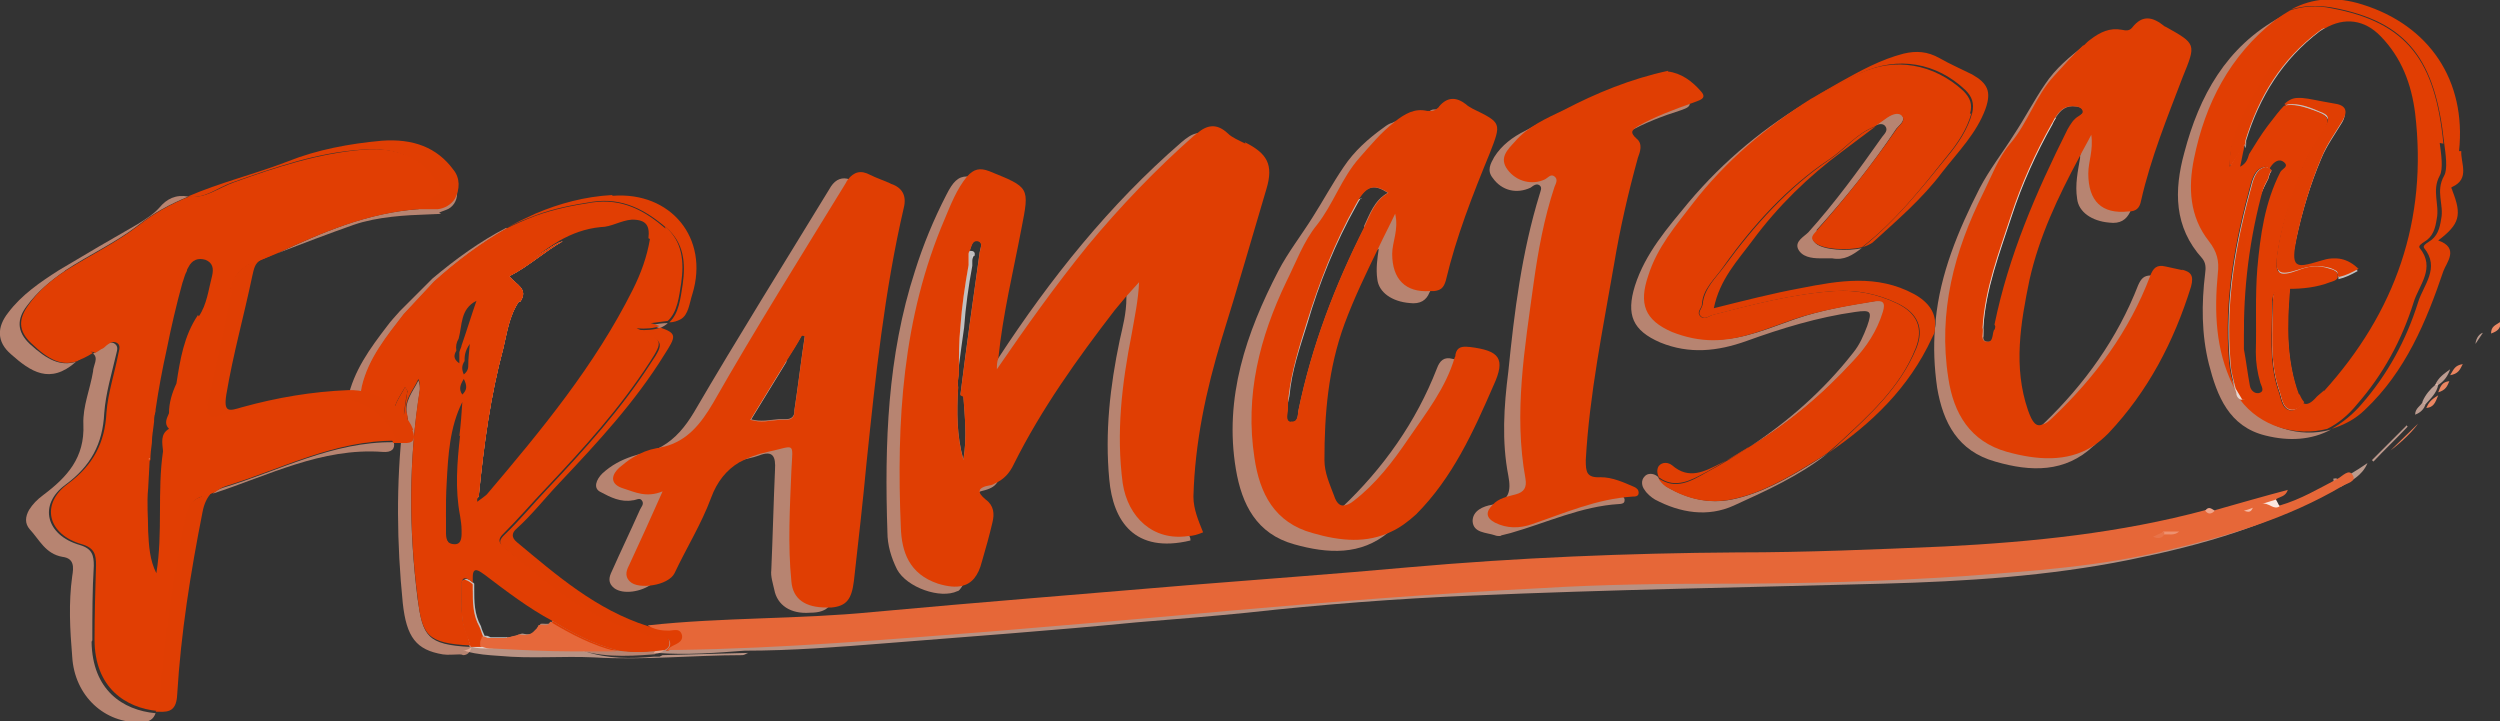 <?xml version="1.0" encoding="UTF-8"?>
<svg id="Capa_2" data-name="Capa 2" xmlns="http://www.w3.org/2000/svg" viewBox="0 0 335.8 96.9">
  <rect x="0" y="0" width="335.8" height="96.9" fill="#333333" stroke="none"/>
  <defs>
    <style>
      .cls-1 {
        fill: #f3b9a4;
      }

      .cls-1, .cls-2, .cls-3, .cls-4, .cls-5, .cls-6, .cls-7, .cls-8, .cls-9, .cls-10, .cls-11, .cls-12, .cls-13, .cls-14, .cls-15, .cls-16, .cls-17, .cls-18, .cls-19, .cls-20, .cls-21, .cls-22, .cls-23, .cls-24, .cls-25, .cls-26, .cls-27, .cls-28, .cls-29, .cls-30, .cls-31, .cls-32, .cls-33, .cls-34, .cls-35, .cls-36, .cls-37, .cls-38, .cls-39, .cls-40, .cls-41, .cls-42, .cls-43, .cls-44, .cls-45, .cls-46, .cls-47, .cls-48, .cls-49 {
        stroke-width: 0px;
      }

      .cls-1, .cls-4, .cls-5, .cls-6, .cls-7, .cls-8, .cls-9, .cls-12, .cls-13, .cls-15, .cls-18, .cls-20, .cls-21, .cls-23, .cls-24, .cls-26, .cls-27, .cls-28, .cls-29, .cls-30, .cls-32, .cls-33, .cls-36, .cls-37, .cls-41, .cls-44, .cls-45, .cls-46, .cls-48, .cls-49 {
        opacity: .7;
      }

      .cls-2, .cls-24 {
        fill: #fefefe;
      }

      .cls-3 {
        fill: #e66738;
      }

      .cls-4 {
        fill: #f9d9ce;
      }

      .cls-5 {
        fill: #f0a78c;
      }

      .cls-6 {
        fill: #f7d1c4;
      }

      .cls-7, .cls-11 {
        fill: #fdf8f6;
      }

      .cls-8 {
        fill: #fefbfb;
      }

      .cls-9 {
        fill: #f6cab9;
      }

      .cls-10 {
        fill: #eb8560;
      }

      .cls-12 {
        fill: #f3b6a0;
      }

      .cls-13 {
        fill: #f5c8b7;
      }

      .cls-14 {
        fill: #fcf3f0;
      }

      .cls-15 {
        fill: #fdfaf9;
      }

      .cls-16 {
        fill: #fbe6df;
      }

      .cls-17 {
        fill: #e13e03;
      }

      .cls-18 {
        fill: #f8d4c8;
      }

      .cls-19 {
        fill: #ed9170;
      }

      .cls-20 {
        fill: #fae5de;
      }

      .cls-21 {
        fill: #f5c7b6;
      }

      .cls-22 {
        fill: #fefbfa;
      }

      .cls-23 {
        fill: #fefcfb;
      }

      .cls-25 {
        fill: #eb845e;
      }

      .cls-26 {
        fill: #f5c4b2;
      }

      .cls-27 {
        fill: #f7cebf;
      }

      .cls-28 {
        fill: #fbebe6;
      }

      .cls-29 {
        fill: #f5c6b4;
      }

      .cls-30 {
        fill: #f3b8a2;
      }

      .cls-31 {
        fill: #ea7b53;
      }

      .cls-32 {
        fill: #fbe6de;
      }

      .cls-33 {
        fill: #fbe8e1;
      }

      .cls-34 {
        fill: #f6c9b9;
      }

      .cls-35 {
        fill: #f0a489;
      }

      .cls-36 {
        fill: #f3bca7;
      }

      .cls-37 {
        fill: #fefdfc;
      }

      .cls-38 {
        fill: #e6683a;
      }

      .cls-39 {
        fill: #ec8a66;
      }

      .cls-40 {
        fill: #e03e03;
      }

      .cls-41 {
        fill: #f4bfac;
      }

      .cls-42 {
        fill: #e87349;
      }

      .cls-43 {
        fill: #f4bba7;
      }

      .cls-44 {
        fill: #fefcfc;
      }

      .cls-45 {
        fill: #f6c8b8;
      }

      .cls-46 {
        fill: #fefefd;
      }

      .cls-47 {
        fill: #fdf5f3;
      }

      .cls-48 {
        fill: #fcede8;
      }

      .cls-49 {
        fill: #fcf0eb;
      }
    </style>
  </defs>
  <g id="Diagramacion">
    <g>
      <path class="cls-5" d="m87.4,43.7c.5.1.9.3,1.2.4.4-.2.8-.4,1.1-.7-.7,0-1.5.1-2.3.3Z"/>
      <path class="cls-5" d="m90.3,86.1c-.2-.9-1-.9-1.7-.9-.7,0-1.4-.1-2.1,0,.4.1.8.3,1.2.4.7.2,1.9-.6,2.2.6.1.5-.2.8-.6,1-2.1.3-4.1.5-6.2.1-3.2-.8-6.1-2.3-8.9-4,0,.2-.2.3-.3.4-.4.2-.9,0-1.3.1,0,.1-.2.2-.2.4-.1.2-.3.3-.4.4.3.2.5.3.8.4,0,0,0,0,0,0,0,0,.1,0,.2,0,0,0,.1,0,.2,0,.1,0,.2,0,.3.2,0,0,0,0,.1,0,0,0,0,0,0,0t0,0c.2.2.3.3.5.4.9.6,1.8,1,2.8,1.4,3.4,1.3,7.1,1.2,10.8.9.1,0,.3,0,.4-.1,0,0,0,0,.1,0h0c.3,0,.5-.2.8-.3.2-.2.4-.4.6-.6,0,0,0-.1.1-.2,0,0,.1-.2.1-.3h0c0-.2.1-.5,0-.7Z"/>
      <path class="cls-5" d="m63.5,79.2c0-.3,0-.5,0-.7,0,0-.1-.1-.2-.2-.7-.5-1.4-.8-1.3.5.1,2.3-.3,4.6.8,6.8.1.4.3.8.4,1.3-5.9-.3-6.4-1.5-7.1-6.4-1.2-9.4-1.2-18.8.3-28.1,0-.4,0-.8-.2-1.3-.7,1.5-2,2.8-1.5,4.8.2.7,0,.9-.6,1.1-.9,8-.8,16,0,24,.5,4.6,1.8,6.3,5.4,6.9.7.1,1.4,0,2.2,0,.2,0,.3,0,.5.1.6,0,.9-.4,1.1-.9,0,0,0,0,0-.1,0,0,0,0,0,0,0,0,0,0,0-.1,0-.3,0-.6,0-.9,0,0,0-.2,0-.3,0,0,0-.1,0-.2-.7-2.1-.7-4.2-.5-6.6.3.2.5.3.8.5Z"/>
      <path class="cls-5" d="m69.7,40.5c-1.3,1.9-1.6,4.2-2.1,6.3-1.7,6.3-2.6,12.8-3.3,19.9-.2.2-.4.4-.6.7-.2.2-.4.4-1.2,1,.3-2.9.5-5.2.8-7.6,1.1-6.6,1.9-13.3,4.7-19.5.3-.6.5-1.3,0-1.8-2.3-1.8,0-2.6.9-3.2,1.6-1,3.2-1.9,4.8-2.9.6-.4,1.2-.8,1.9-1-2.5,1.4-4.6,3.4-7.2,4.7,1,1.2,2.6,1.7,1.5,3.4Z"/>
      <path class="cls-5" d="m61.7,46.3h0s0,0,0,0c0,0,0,0,0,0Z"/>
      <path class="cls-5" d="m61,49.7c0,0-.3-.1-.3,0-.4.3-.3.7-.2,1.1,0,.9-.7,1.8,0,3,.7-1.1.5-2.1.5-3,.3-.3.5-.7.1-1.1Z"/>
      <path class="cls-5" d="m59.8,46.4c-.5.6-.5,1.2-.1,2.1.2-.5.4-.9.5-1.2.6-2,1.5-3.9,1.9-6.4-2,1.7-2,3.6-2.3,5.5Z"/>
      <path class="cls-5" d="m59.8,62.1c-.3,2.5-.3,4.9,0,7.4,0,.6,0,1.2,0,1.8,0,.6,0,1.2.3,1.5h0c0,.6-.2,1.3-.9,1.3-.8,0-1.2-.8-1.2-1.5.4-5.9-.2-11.9,2.4-17.5-.2,2.3-.4,4.7-.7,7Z"/>
      <path class="cls-5" d="m68.1,30.7c-3.5,2-6.7,4.4-9.7,7.1l-4.1,4.4c-2.3,3-4.7,5.9-5.6,9.7-.7,3,1.5,5.4,4.4,5.1,0,.3,0,.5-.5.6-1.7.8-3.2-.1-4.7-.8-1.4-.6-1.5-1.9-1.2-3.2.8-3.8,3-6.8,5.3-9.8.5-.7,1.1-1.3,1.7-2l4.4-4.4c3.1-2.6,6.4-5,9.9-6.8Z"/>
      <path class="cls-5" d="m165.4,20.1c-.8-.4-1.6-.7-2.2-1.3-.9-.8-1.6-1.1-2.4-.9-.7.1-1.4.6-2.1,1.2-9.7,8.4-17.6,18.3-24.6,29-.4.6-.9,1.3-1.3,2-1.1,0-.5-.8-.5-1.3.6-6,2.1-11.9,3.3-17.8.9-4.6,1-4.6-3.4-6.6-1-.4-1.7-.7-2.3-.7-1.2,0-1.9.7-2.8,2.5-1.7,3.3-3.1,6.7-4.2,10.2-3.7,11.4-4.1,23.2-3.7,35.1,0,1.7.5,3.4,1.3,5,1.3,2.4,5.8,4,8.1,2.9.2,0,.4-.3.6-.6,1.4-2.2,2.9-8.9,2.1-10.1-.2-.2-.4-.4-.6-.6-1.1-1-.7-1.4.5-1.9.2,0,.3-.1.5-.2.8-.2,1.6-.4,2.1-1,.1-.1.2-.3.3-.5,2.9-5.9,6.1-11.5,10.2-16.6,2.3-2.8,4.1-6,7-8.7,0,.3,0,.6,0,.8,0,2.1-.5,3.9-.9,5.7-1.3,6.2-2,12.4-1.4,18.7.5,5.6,3.4,10,10.9,8.2,0-.2,0-.3-.1-.5-.4-1.4-1-2.9-1-4.3.1-7.3,1.6-14.3,3.8-21.2,2.1-6.6,4-13.3,5.9-19.9,1.1-3.5.3-5-3-6.6Zm-36,33.1c.2,2.8.5,5.6,0,8.5-.9-3.2-.9-6.4-.7-9.7-.1-.6,0-1.2.1-1.8,0-.2,0-.3,0-.5,0-2,0-3.9.2-5.9.2-2.8.6-5.5,1.1-8.3,0-.1,0-.2,0-.4,0,0,0-.2,0-.3h0s0,0,0,0c0,0,0-.1,0-.2,0,0,0-.2,0-.3,0,0,0-.2,0-.3,0-.2.1-.3.2-.5.2-.5.3-1.3,1-1.2.8.2.4.9.3,1.5-.9,6.4-1.8,12.8-2.6,19.2Z"/>
      <path class="cls-5" d="m245.5,60.9c-3.8,3-8.2,5-12.6,7-3.5,1.6-7.2,1-10.6-.8-.5-.3-1.1-.8-1.4-1.3-.4-.5-.5-1.3,0-1.8.4-.5,1.2-.4,1.6-.1.1,0,.2.2.3.3,0,0,0,0,0,0,0,.1.1.2.2.3.3.4.7.8,1.1,1,2.6,1.5,5.5,2.2,8.5,1.6,4-.8,7.6-2.9,11-5,.6-.4,1.3-.8,1.9-1.2Z"/>
      <path class="cls-5" d="m253.1,41.8c-.8,2.6-2.2,4.7-4,6.6-4.2,4.6-8.9,8.5-14.2,11.7,5.3-3.5,10-7.6,14-12.7.9-1.1,1.4-2.3,1.9-3.6.7-2,.5-2.2-1.6-1.9-5,.7-9.9,2.2-14.6,3.9-3.9,1.4-7.7,1.8-11.6.2-3.7-1.6-4.6-3.7-3.4-7.6,1.4-4.4,4.4-7.8,7.2-11.2,4.8-5.7,10.4-10.3,16.8-14-6,3.8-11.4,8.3-15.8,14-2.3,3-4.8,5.9-6,9.7-1.3,3.9-.4,6.1,3.2,7.6,1.8.7,3.6,1.1,5.5,1.1,3.8,0,7.3-1.6,10.8-2.8,3.5-1.2,7.1-1.8,10.8-2.4,1.1-.2,1.6,0,1.2,1.4Z"/>
      <path class="cls-5" d="m244.1,31.1c-.4.5-1,.9-.2,1.6,1,.9,4.3,1.1,6.3.6,0,0,0,0-.1,0-1.3,1-2.4,1.7-4,1.4-.6,0-1.1,0-1.6,0-1.2,0-2.5-.2-3-1.3-.4-1,.8-1.6,1.4-2.2,3.6-4,6.8-8.4,9.9-12.8.3-.4.9-.9.4-1.5-.4-.4-.9-.2-1.4,0,.6-.4,1.1-.8,1.7-1.2.6-.4,1.5-.9,2-.2.5.7-.4,1.3-.8,1.8-3.2,4.8-6.8,9.3-10.7,13.6Z"/>
      <path class="cls-5" d="m316.7,36.2c-1.5-1.4-3-1.7-4.8-1.1-3.9,1.2-4.3.9-3.5-3.1.8-3.7,1.9-7.4,3.4-10.9.7-1.7,1.8-3.2,2.7-4.7.9-1.5.4-2.2-1.1-2.4-4.2-.7-5-1.3-6.5.1,1.3-.3,2.7,0,4.7.9,1.1.4,1.6.9.8,2.1-1.1,1.7-2.2,3.4-3,5.3-1.6,3.8-2.8,7.6-3.4,11.6-.4,2.7,0,3.1,2.8,2.2,1.4-.5,2.8-.6,4.2-.2.5.2,1.1.4,1.1.9,0,.1,0,.3,0,.3.9-.2,1.7-.6,2.6-1.1Zm-6.4-31.8c-2.3,1.8-4.6,3.5-6.2,6-2.3,3.7-4.6,7.3-4.5,11.9.7-1,1.4-2,2-3.1,0,0,0,0,0,0,0,0,0-.2,0-.3,1.8-5.9,4.8-10.9,9.9-14.7.3-.2.5-.4.8-.5-.8,0-1.5.3-2.1.7Zm-9.1,49.4c.1,0,.3,0,.4,0,.5,0,.4-.5.3-.9-1.1-4-.5-8-.5-12,0-5.9.4-11.6,3.3-16.9,0,0,0,0,0,0,0-.3.2-.7.4-1,0-.2-.3-.3-.6-.4-1.1.2-1.5,1.1-1.8,2-2.2,7.9-3.7,15.9-3,24.1,0,1.2.4,2.5.7,3.7,0-.2-.2-.3-.2-.5-2.2-4.8-2.5-9.9-2-15,.2-1.7-.1-3-1.2-4.3-2.6-3.3-2.8-7.2-2-11.1,1.4-7.5,4.8-13.9,10.9-18.6.6-.5,1.3-.9,2-1.3-.6.2-1.1.4-1.6.7-7.3,4-10.9,10.6-12.9,18.2-1.4,5.1-1.4,10,2.4,14.2.5.6.5,1.3.4,2-.5,4.1-.5,8.2.5,12.2,1.1,4.3,2.7,8.4,7.6,9.6,3.2.8,6.2.6,8.8-.8-4.2,1.2-9-.3-11.7-3.9Zm7.5-.7c-1.7-4.6-1.6-9.3-1.2-14.1,0,0,0-.1,0-.2-.1,0-.3,0-.4,0-1.3,0-1.8.4-1.8,1.8,0,3.9-.5,7.9.8,11.8.4,1,.4,2.4,1.5,2.7.7.2,1.3-.4,1.8-1-.2-.2-.4-.5-.6-1Zm-7.3-33.1c0-.3,0-.5.1-.7,0,.3-.1.5-.1.7Z"/>
      <path class="cls-5" d="m114.6,24.3c-.3-.1-.5-.2-.8-.3-1-.2-1.8.3-2.4,1.4-6.1,10-12.3,19.9-18.2,30-1.2,2-2.5,3.5-4.2,4.5-.8.5-1.8.8-2.9,1.1-.4,0-.8.2-1.2.3-1.5.5-2.8,1.2-4,2.3-.8.8-1.3,2-.2,2.5,1.3.7,2.7,1.4,4.3,1.1.4,0,.9-.4,1.2,0,.4.5-.1.9-.3,1.4-1.2,2.7-2.5,5.4-3.7,8.1-.4.8-.6,1.6.3,2.3,1.2.9,3.7.5,5.1-.6.3-.3.6-.6.8-.9,1.8-3.6,3.8-7.1,5.3-10.9,1.1-2.7,2.9-4,5.5-4.7h.2c.8-.3,1.7-.4,2.5-.7,2-.8,2.3.2,2.2,1.9-.2,4.5-.3,8.9-.5,13.5-.1.8.2,1.7.4,2.6.4,2.1,2.2,3.3,4.8,3.1,1.3,0,2.1-.3,2.6-.9.5-.5.7-1.3.9-2.5.6-5.3,1.2-10.6,1.7-15.9,1-10.8,2.2-21.5,4.5-32.1,1.3-5.7,0-4.9-4-6.8Zm-7.9,31c0,.6-.4,1-1.1,1s-.7,0-1,0c-1.2.1-2.4.4-3.8,0,1.7-2.8,3.3-5.4,4.9-8,.7-1.1,1.4-2.2,2-3.3.1,0,.3,0,.4.1-.5,3.3-.9,6.7-1.4,10Z"/>
      <path class="cls-5" d="m185.2,33.4c-.2,1.3-.4,2.7-.2,4.1.2,1.8,2,3,4.3,3.2,1.5.2,2.3-.4,2.7-1.4.2-.3.3-.7.4-1.2.7-3,1.5-6,2.7-8.9,1.4-3.1,2.4-6.3,3.6-9.5.4-1.2.4-2.1-.9-2.7-1.4-.7-2.7-1.4-4.1-2.1-.3-.1-.6-.2-.9-.2-.3,0-.6,0-.8.3-1.1,1.3-2.5,1.4-4.1,1.3-.3,0-.6,0-.9.2-.4.1-.7.3-1.1.6-2.1,1.5-4,3.2-5.4,5.3-1.5,2.2-2.8,4.6-4.2,6.8-1.5,2.4-3.3,4.7-4.6,7.2-4.3,8.3-7.3,17-5.7,26.6.8,4.8,2.8,8.7,7.8,10.1,4.6,1.3,9,1.5,12.7-1.6.3-.3.6-.5.9-.9,5.5-5.7,9-12.5,11.3-20.1.3-1,0-1.5-.9-1.7-.9-.2-1.8-.4-2.7-.6t0,0c-1.1-.3-1.7.2-2.1,1.3-2.8,7.2-7.2,13.4-12.8,18.7,0,0-.1.1-.2.2-2,1.8-2.6,1.6-3.5-1-1.9-5.9-.9-11.7.4-17.5,1.5-6.7,4.8-12.8,8-19,.6.4.4.8.3,1.2,0,.5-.2,1-.2,1.5Zm-1.9-2.9c-4,7.9-7.1,16-8.9,24.7-.1.6,0,1.7-1.1,1.5-.8-.2-.4-1.1-.4-1.7,0-.6,0-1.3.1-1.9.4-3.3,1.4-6.5,2.4-9.7,1.7-5.5,3.8-10.9,6.6-15.9.2-.4.4-.7.6-1,1.1-1.6,2.1-1.7,3.8-.6-1.8,1-2.4,2.8-3.2,4.5Z"/>
      <path class="cls-5" d="m279.4,21.2c-.3,1.8-.7,3.6-.4,5.5.2,1.8,2,3,4.3,3.2,1.5.2,2.3-.4,2.8-1.4.1-.3.3-.7.4-1.2.7-3.1,1.5-6.1,2.8-9.1,1.3-3,2.3-6.2,3.5-9.3.4-1.2.4-2.1-.9-2.7-1.4-.6-2.7-1.4-4.1-2.1-.6-.3-1.2-.4-1.6,0-1.1,1.3-2.5,1.4-4.1,1.3-.7,0-1.4.3-2,.7,0,0,0,0-.1,0-2,1.5-3.9,3.1-5.3,5.2-1.5,2.2-2.8,4.7-4.2,6.8-1.5,2.4-3.3,4.7-4.6,7.2-2.9,5.7-5.3,11.5-5.9,17.7,0,.3,0,.7-.1,1.1-.2,2.6-.1,5.2.3,8,.8,4.7,2.8,8.5,7.8,9.9,4.8,1.4,9.4,1.5,13.2-2.1.2-.1.3-.3.4-.4,5.5-5.7,9.1-12.5,11.3-20.1.3-1,0-1.5-.9-1.7-.9-.2-1.8-.4-2.7-.7-.2,0-.3,0-.4,0-.9,0-1.3.4-1.7,1.3-2.8,7.2-7.2,13.3-12.7,18.6,0,0-.2.2-.3.3-2,1.8-2.6,1.6-3.5-1-1.9-5.8-.9-11.6.3-17.3,1.5-6.8,4.8-13,8.1-19.2.7.3.4.7.3,1.2,0,0,0,0,0,.1Zm0-5.4c-.7.4-1.1,1.1-1.5,1.8-4.2,8.4-7.9,16.9-9.8,26.2,0,.2,0,.4-.2.6-.2.6-.1,1.6-.9,1.5-.5,0-.6-.3-.6-.7h0c0-.4.1-.9,0-1.2.3-5.2,2.2-10.1,3.8-15,1.4-4.3,3.3-8.5,5.5-12.4.2-.3.3-.6.5-.9.6-.9,1.3-1.6,2.7-1.4.3,0,.8.2.9.5.2.4-.2.6-.5.8Z"/>
      <path class="cls-1" d="m313.5,64.8c-.2,0-.3.2-.5.2-2.3,1.1-4.6,2.3-6.9,3.4-.8.4-1.6,1-2.6.3-.2-.1-.5-.2-.7-.1.2,0,.4-.2.7-.3.4-.2.8-.4,1.2-.6h0c0-.3,0-.4,0-.5-.1-.2-.4,0-.7,0-3.8.9-7.7,1.7-11.5,2.7-11.7,3.1-23.7,4-35.7,4.6-10.8.6-21.6,1-32.5.7-7.1-.2-14.1.4-21.2.8-6.3.4-12.5.8-18.8,1.4-9.5.8-19,1.5-28.5,2.2-5.5.4-10.9.9-16.4,1.4-9.6.8-19.2,1.8-28.9,2.5-6.3.4-12.6.7-18.9.9-.2,0-.5,0-.7,0,0,0,0,0,0,0h-.9c-.2,0-.4,0-.6,0h0c-.4,0-.8,0-1.2,0-.6,0-1.3-.1-1.8.4.4.1.8.3,1.2.4.7.2,1.9-.6,2.2.6.1.5-.2.8-.6,1-.4.2-.8.4-1.1.6-.1,0-.2.2-.3.3.2,0,.4,0,.5,0,3.9.3,7.8,0,11.7-.3,6.4,0,12.7-.5,19-1,11.2-.9,22.4-1.7,33.6-2.8,4.9-.4,9.9-.8,14.9-1.3,10-1.1,20.1-1.9,30.2-2.3,18.4-.8,36.8-1.1,55.2-1.6,11.1-.3,22.2-1,33.1-3.2,9.8-2,19.3-4.6,27.8-10,.1,0,.3-.2.4-.3-.1-.7-.4-.7-.8-.6Zm-12.2,4.2c.3,0,.7,0,1-.2-.3.2-.6.3-.9.2,0,0,0,0-.1,0h0s0,0,0,0h0Z"/>
      <path class="cls-5" d="m201.5,72c-.2,0-.5,0-.7-.1-1.2-.4-2.9-.3-3-1.9,0-1.4,1.4-2,2.6-2.2,2.3-.5,2.6-1.8,2.2-3.9-.9-4.6-.6-9.3,0-14,.8-8,1.8-16,4.2-23.8.1-.4.4-.9,0-1.2-.4-.3-.8,0-1.2.3-1.9.9-3.9.4-5.1-1.3-.8-1-.3-1.9.2-2.8,1-1.6,2.5-2.7,4.1-3.5,5.2-2.8,10.5-5.5,16.4-6.7,1.7-.3,4.6,1,5.5,2.3.7,1.1-.1,1.3-.9,1.6-2.5.8-4.9,1.7-7.2,3-.8.5-1.7.8-.6,1.9.7.8.5,1.8.2,2.7-2.2,7.5-3.4,15.2-4.7,22.8-1,5.8-2,11.5-2.3,17.3-.1,1.7.2,2.7,2.2,2.7,1.5,0,3,.6,4.3,1.3.3.2.6.4.5.8,0,.3-.4.4-.7.4-5.1.3-9.7,2.5-14.6,3.9-.4.1-.8.2-1.2.3Z"/>
      <path class="cls-36" d="m88.6,88.2h-.7c-3.2.3-6.3.3-9.3-.7h0c-1.1-.4-2.2-.9-3.3-1.6-.3-.2-.6-.2-.9-.3-.1-.1-.3-.2-.5-.2,0,0-.2,0-.3,0,0,0-.1,0-.2,0h0c-.1,0-.2,0-.3,0h-.3c-.1,0-.2-.1-.3-.3,0,0,0,0,0,0,0,0,0,0,0,0-.1-.1-.2-.2-.4-.3-.5.4-1.1.5-1.9.3-.2,0-.4.1-.6.2h0c-.4.1-.9.3-1.4.3,0,0-.1,0-.2,0h0s0,0,0,0v.2c.2.3.5.4.8.4-.7,0-1.4,0-2.2,0h0s0,0,0,0c-.3,0-.6,0-.8,0h0s0,0,0,0c-.2,0-.3,0-.5,0s-.3,0-.4,0h0c-.3,0-.7.1-1,.2,0,0-.2,0-.3,0h0c-.2.6-.7.9-1.4,1,.2,0,.3,0,.5.1,1.4.4,2.9.5,4.4.6,4.2.4,8.5,0,12.7.2,6.7.4,13.3-.3,19.9-.3.3,0,.5-.2.8-.3l-11.5.3Zm-18.5-1.9c0,0-.1,0-.2,0-.3,0-.7,0-1,0,.4,0,.9-.1,1.3,0Z"/>
      <path class="cls-26" d="m323.3,57.1c-1.6,1.6-3.1,3.1-4.7,4.7,0,0,.1.1.2.2,1.5-1.6,3.1-3.1,4.6-4.7l-.2-.2Z"/>
      <path class="cls-29" d="m314.3,65.4c-.3-.5-.8-.4-1.3-.4,1.8-.7,3.4-1.7,5-2.8-.7,1.7-2.2,2.4-3.6,3.2Z"/>
      <path class="cls-27" d="m327.5,51.7c-.2,1.1-1,1.8-1.7,2.6-.2,0-.3-.2-.4-.4.4-.9,1-1.6,1.7-2.2.1-.2.2-.2.4,0Z"/>
      <path class="cls-45" d="m327.5,51.7h-.2s-.2,0-.2,0c.4-1,1.2-1.5,2-2.1-.3.9-.8,1.6-1.6,2.1Z"/>
      <path class="cls-21" d="m332.5,46.2c.1-.9.6-1.4,1-1.5-.2.3-.6.9-1,1.5Z"/>
      <path class="cls-13" d="m325.4,53.9c.1.1.2.2.4.4-.2.6-.6,1.1-1.4,1.4,0-.9.8-1.2,1-1.7Z"/>
      <path class="cls-48" d="m303.6,68.8c-.7,0-1.4.8-2.3.3.8-.4,1.5-.8,2.3-.7,0,.1,0,.3,0,.4Z"/>
      <path class="cls-4" d="m132.8,50.1c-.1.3-.4.9-.6.6-.5-.5-.3-1.3.1-1.8.1.4,0,1,.5,1.2Z"/>
      <path class="cls-18" d="m304.8,67.8c-.3-.1-.6-.3-.8-.4.4-.5,1-.7,1.4-.2.2.2-.2.5-.6.6Z"/>
      <path class="cls-24" d="m69.7,40.5c-1.3,1.9-1.6,4.2-2.1,6.3-1.7,6.3-2.6,12.8-3.3,19.9-.2.2-.4.4-.6.7-.2.2-.4.4-1.2,1,.3-2.9.5-5.2.8-7.6,1.1-6.6,1.9-13.3,4.7-19.5.3-.6.5-1.3,0-1.8-2.3-1.8,0-2.6.9-3.2,1.6-1,3.2-1.9,4.8-2.9.6-.4,1.2-.8,1.9-1-2.5,1.4-4.6,3.4-7.2,4.7,1,1.2,2.6,1.7,1.5,3.4Z"/>
      <path class="cls-24" d="m68,85.8s0,0-.1,0c0,0,0,0-.1,0-.5.3-1,.5-1.4.5h0s0,0,0,0c-.3,0-.6,0-.8,0h0s0,0,0,0c-.1,0-.3,0-.4,0-.1,0-.3,0-.4,0-.4-.1-.8-.3-1.2-.5-.2-.1-.4-.2-.6-.3-1.1-2.2-.7-4.5-.8-6.8,0-1.3.7-1,1.3-.5,0,0,.1.1.2.2,0,.3,0,.5,0,.7,0,1.7,0,3.4.9,5,.1.4.3.9.5,1.3.1,0,.2,0,.3,0h0c.1,0,.3.1.5.2.1,0,.2,0,.3,0,0,0,.1,0,.2,0,0,0,.1,0,.2,0,.1,0,.3,0,.4,0,.3,0,.5,0,.8,0h.1s0,0,0,0c0,0,.1,0,.2,0Z"/>
      <path class="cls-24" d="m69.4,84.9c0,0,0,0-.1,0h0s.1,0,.1,0Z"/>
      <path class="cls-24" d="m73.3,84.8c0,.3,0,.5-.1.6-.2.3-.6,0-.9,0,0,0,0,0-.1,0-1,0-1.9,0-2.9.1.2,0,.4-.1.6-.2.8.2,1.4.1,1.9-.3,0,0,0,0,.1-.1.1-.1.3-.3.4-.4.3.1.6.3.9.4Z"/>
      <path class="cls-15" d="m59.8,62.1c-.3,2.5-.3,4.9,0,7.4,0,.6,0,1.2,0,1.8,0,.6,0,1.2.3,1.5h0c0,.6-.2,1.3-.9,1.3-.8,0-1.2-.8-1.2-1.5.4-5.9-.2-11.9,2.4-17.5-.2,2.3-.4,4.7-.7,7Z"/>
      <path class="cls-49" d="m71.2,86.6c-2,0-3.8.4-5.6.5h0c-.7,0-1.5,0-2.2-.2,0,0-.2,0-.3,0h0c-.1-.4-.3-.8-.4-1.3.2,0,.3,0,.5,0,.5,0,1,0,1.5.2.1,0,.3,0,.4,0,.3,0,.7.1,1,.1,0,0,.1,0,.2,0,.1,0,.3,0,.4,0,.3,0,.5,0,.8,0h.1s0,0,0,0h0c.7.7,1.5.4,2.5.5h0c.3,0,.6.1.9.3Z"/>
      <path class="cls-7" d="m62.1,40.9c-.4,2.5-1.3,4.4-1.9,6.4-.8,0-.5-.5-.4-.9.3-1.9.3-3.8,2.3-5.5Z"/>
      <path class="cls-8" d="m60.9,50.8c0,.9.2,2-.5,3-.6-1.2.2-2.1,0-3,.1-.1.3-.2.5,0Z"/>
      <path class="cls-12" d="m61.7,46.3h0s0,0,0,0c0,0,0,0,0,0Z"/>
      <path class="cls-33" d="m60.9,50.8c-.2,0-.3,0-.5,0,0-.4-.1-.8.2-1.1,0,0,.3,0,.3,0,.3.4.2.7-.1,1.1Z"/>
      <path class="cls-28" d="m60.2,47.3c-.1.3-.3.7-.5,1.2-.4-.9-.4-1.5.1-2.1.1.3.3.6.4.9Z"/>
      <path class="cls-30" d="m72.2,85.3c.4-.1.9,0,1.2-.5.5,0,.8.3,1,.8,0,0-.2,0-.2,0h-.2c-.6.3-1.1.5-1.7,0,0-.1,0-.3,0-.4Z"/>
      <path class="cls-8" d="m130.6,34.2c0,0,0,.2,0,.3,0,0,0,.2,0,.3,0,0,0,.1,0,.2h0c0,.1,0,.2,0,.3,0,.1,0,.2,0,.4-.5,2.7-.9,5.5-1.1,8.3-.5,3.4-.9,6.9-1.4,10.3h0c-.4-.4-.6-.8-.7-1.2,0-.5,0-1,.1-1.5,0-.2,0-.5,0-.7,0-4.8.3-9.5,1.3-14.1.1-.6.3-1.1.5-1.7.2-.6.4-1.5,1.1-1.4.5,0,.6.3.5.7Z"/>
      <path class="cls-15" d="m127.2,50.7c.2,1.1-.3,2.4.5,3.5.2,2.8.4,5.5,0,8.3-.9-3.9-1-7.8-.5-11.8Z"/>
      <path class="cls-24" d="m309.4,54c-.5.6-1.1,1.2-1.8,1-1.1-.3-1.1-1.7-1.5-2.7-1.3-3.9-.8-7.8-.8-11.8,0-1.3.6-1.8,1.8-1.8.1,0,.3,0,.4,0,0,0,0,.1,0,.2-.4,4.8-.4,9.5,1.2,14.1.2.5.3.8.6,1Z"/>
      <path class="cls-24" d="m312.4,3.7c-.3.2-.5.3-.8.5-5,3.8-8.1,8.8-9.9,14.7,0,0,0,.2,0,.3,0,0,0,0,0,0-.7,1-1.4,2.1-2,3.1,0-4.6,2.3-8.2,4.5-11.9,1.6-2.5,3.9-4.2,6.2-6,.6-.4,1.3-.7,2.1-.7Z"/>
      <path class="cls-24" d="m314.1,37.4c0,0,0-.2,0-.3,0-.5-.6-.8-1.1-.9-1.4-.5-2.8-.4-4.2.2-2.7,1-3.2.5-2.8-2.2.6-4,1.9-7.8,3.4-11.6.8-1.9,1.9-3.6,3-5.3.7-1.2.2-1.7-.8-2.1-2-.8-3.5-1.2-4.7-.9,1.5-1.5,2.3-.8,6.5-.1,1.4.2,2,1,1.1,2.4-.9,1.5-2,3-2.7,4.7-1.5,3.5-2.6,7.2-3.4,10.9-.9,3.9-.4,4.3,3.5,3.1,1.8-.6,3.3-.3,4.8,1.1-.9.5-1.7.9-2.6,1.1Z"/>
      <path class="cls-23" d="m305.1,22.9c-.2.3-.3.6-.4,1,0,0,0,0,0,0-2.8,5.3-3.2,11-3.3,16.9,0,4-.6,8.1.5,12,.1.4.2.8-.3.9-.1,0-.3,0-.4,0-.4,0-.7-.3-.8-.7,0-.3-.1-.5-.2-.8-.3-1.2-.6-2.4-.7-3.7-.7-8.2.8-16.2,3-24.1.3-.9.7-1.8,1.8-2,.3,0,.6.2.6.4Z"/>
      <path class="cls-37" d="m105.7,48.5c-1.6,2.6-3.2,5.2-4.9,8,1.5.3,2.7,0,3.8,0-.3,1-1.3,1-2.2,1-1.1,0-2.7.7-3.3-.1-.6-.9.8-2,1.3-2.9,1.6-2.8,3.4-5.5,5-8.2.2,0,.3,0,.5.1,0,.7-.2,1.4-.3,2.2Z"/>
      <path class="cls-20" d="m112.5,38.3c-.4-.9,0-1.6.7-2.6,0,1.3,0,2-.7,2.6Z"/>
      <path class="cls-46" d="m182.8,26.6c-.2.3-.4.6-.6,1-2.8,5-5,10.4-6.6,15.9-1,3.2-2.1,6.3-2.4,9.7-.2,1-.5,2-.6,3,0,.3-.2.6-.2.8-.1.5-.2,1.1-.8,1.1-.7,0-.5-.7-.6-1.2,0-.3,0-.6,0-1.2.4-4.6,2.1-9.1,3.5-13.7,1.5-4.5,3.3-8.9,5.7-13,.7-1.1,1.3-2.3,2.7-2.3Z"/>
      <path class="cls-46" d="m276.2,15.8c-.2.3-.4.6-.5.9-2.2,3.9-4.1,8.1-5.5,12.4-1.6,4.9-3.5,9.8-3.8,15,0,.3,0,.8,0,1.1h0c0,0,0,0,0,0-.4.6,0,2-1.1,1.8-1-.2-.3-1.3-.6-2.1.4-4.8,2.1-9.3,3.6-13.9,1.4-4.5,3.3-8.8,5.6-12.8.6-1,1.2-2.1,2.3-2.4Z"/>
      <path class="cls-6" d="m289.8,72.7c.6-.7,1.6-.5,2.3-.9.3-.1.7,0,1.4,0-1.4.8-2.5,1-3.7.9h0Z"/>
      <path class="cls-21" d="m289.8,72.7c-.5.6-1.1.5-1.8.3.6-.5,1.2-.2,1.8-.3,0,0,0,0,0,0Z"/>
      <path class="cls-9" d="m72.2,85.7c.6,0,1.1,0,1.7,0-.5.5-1.1,1.1-1.9.7-.3-.1,0-.5.2-.7Z"/>
      <path class="cls-40" d="m82.2,26.2c-3.6.2-7,1.1-10.3,2.5-1.3.6-2.6,1.2-3.8,1.9,1.3-.7,2.6-1.2,3.9-1.7,2.4-.9,5-1.4,7.6-1.8,4-.6,7.1,1.1,9.9,3.5,2.4,2,2.6,4.8,2.2,7.6-.3,1.9-.5,3.9-1.8,5.1.6,0,1.1-.2,1.5-.4,1.1-.6,1.2-2.2,1.6-3.4,2.3-7.5-2.9-13.8-10.7-13.2Z"/>
      <path class="cls-40" d="m91.8,84.7c-.4-.5-1.2-.3-1.8-.3-1,0-2-.1-3-.3-6.9-2.2-12.2-6.8-17.6-11.3-.7-.6-.7-1.2,0-1.8,2.1-1.9,3.8-4.1,5.8-6.2,5.1-5.4,10.1-10.8,14-17.1,1.6-2.5,1.8-2.9-.5-3.7-.8.3-1.8.4-3.1.3,3.6,1.5,3.7,1.7,1.8,4.5-4,6.2-8.9,11.6-13.9,16.9-1.9,2-3.7,4.2-5.8,6.2-.5.5-.8,1-.1,1.6,5.7,4.9,11.4,9.9,19,11.8.4.1.8.3,1.2.4.7.2,1.9-.6,2.2.6.1.5-.2.8-.6,1.1.1,0,.2,0,.3,0,.1,0,.3-.1.5-.2.1,0,.2,0,.3,0,.9-.3,1.7-.6,1.6-1.7,0-.3-.1-.5-.3-.6Z"/>
      <path class="cls-40" d="m69.7,40.5c-1.3,1.9-1.6,4.2-2.1,6.3-1.7,6.3-2.6,12.8-3.3,19.9-.2.2-.4.4-.6.7-.2.2-.4.4-1.2,1,.3-2.9.5-5.2.8-7.6,1.1-6.6,1.9-13.3,4.7-19.5.3-.6.5-1.3,0-1.8-2.3-1.8,0-2.6.9-3.2,1.6-1,3.2-1.9,4.8-2.9.6-.4,1.2-.8,1.9-1-2.5,1.4-4.6,3.4-7.2,4.7,1,1.2,2.6,1.7,1.5,3.4Z"/>
      <path class="cls-40" d="m74.2,83.5c0,.2-.2.3-.3.4,0,0,0,0,.1,0,2.8,1.7,5.6,3.4,9.1,3.5-3.2-.8-6.1-2.3-8.9-4Z"/>
      <path class="cls-40" d="m64.9,85.5c-.2-.4-.3-.9-.5-1.3-.9-1.6-.9-3.3-.9-5,0-.3,0-.5,0-.7,0,0-.1-.1-.2-.2-.7-.5-1.4-.8-1.3.5.1,2.3-.3,4.6.8,6.8.1.4.3.8.4,1.3h0c0,0,.2,0,.3,0h.1c.3,0,.6,0,.9,0,.2,0,.4-.2.5-.3,0,0,0,0,0,0,.1-.2.2-.4.2-.6,0,0,0,0,0-.1h0c-.1,0-.2,0-.3-.1Z"/>
      <path class="cls-40" d="m59.8,62.1c-.3,2.5-.3,4.9,0,7.4,0,.6,0,1.2,0,1.8,0,.6,0,1.2.3,1.5h0c0,.6-.2,1.3-.9,1.3-.8,0-1.2-.8-1.2-1.5.4-5.9-.2-11.9,2.4-17.5-.2,2.3-.4,4.7-.7,7Z"/>
      <path class="cls-40" d="m61.7,46.3h0s0,0,0,0c0,0,0,0,0,0Z"/>
      <path class="cls-40" d="m61,49.7c0,0-.3-.1-.3,0-.4.3-.3.7-.2,1.1,0,.9-.7,1.8,0,3,.7-1.1.5-2.1.5-3,.3-.3.5-.7.1-1.1Z"/>
      <path class="cls-40" d="m59.8,46.4c-.5.6-.5,1.2-.1,2.1.2-.5.4-.9.5-1.2.6-2,1.5-3.9,1.9-6.4-2,1.7-2,3.6-2.3,5.5Z"/>
      <path class="cls-40" d="m54.4,52c-.7,1.4-1.8,2.6-1.5,4.3,0,.2.1.5.1.7.3,0,.6,0,.9-.2,0,0,.1,0,.2,0,.2-1.4.3-2.7.6-4.1,0-.2,0-.4-.3-.7Z"/>
      <path class="cls-17" d="m61.6,46.4h0s0,0,0,0c0,0,0,0,0,0Zm0,0h0s0,0,0,0c0,0,0,0,0,0Zm0,0h0s0,0,0,0c0,0,0,0,0,0Zm0,0h0s0,0,0,0c0,0,0,0,0,0Zm27.8-15.7c-2.8-2.4-5.8-4.1-9.9-3.5-2.6.4-5.1.9-7.6,1.8-1.3.5-2.7,1.1-3.9,1.7-3.5,2-6.7,4.4-9.7,7.1l-4.1,4.4c-2.3,3-4.7,5.9-5.6,9.7-.7,3,1.5,5.4,4.4,5.1,0-.2,0-.4-.1-.7-.3-1.7.8-3,1.5-4.3.2.3.4.5.3.7-.2,1.4-.4,2.7-.6,4.1.5-.2.8-.4.6-1.1-.6-1.9.8-3.2,1.5-4.8.2.5.2.9.2,1.3-1.5,9.4-1.5,18.8-.3,28.1.6,5,1.2,6.1,7.1,6.4-.1-.4-.3-.8-.4-1.3-1.1-2.2-.7-4.5-.8-6.8,0-1.3.7-1,1.3-.5,0,0,.1.1.2.2,0-.3,0-.5,0-.8,0-1.6,1-.7,1.6-.3,2.9,2.2,5.9,4.5,9.1,6.2,2.8,1.7,5.7,3.2,8.9,4,2.1.3,4.1.2,6.2-.1.4-.2.7-.5.6-1.1-.2-1.2-1.4-.4-2.2-.7-.4-.1-.8-.2-1.2-.4-7.6-1.9-13.2-6.9-19-11.8-.7-.6-.4-1.1.1-1.6,2-2,3.8-4.1,5.8-6.2,5-5.3,9.9-10.7,13.9-16.9,1.8-2.8,1.8-3-1.8-4.5,1.3.1,2.3,0,3.1-.3-.3-.1-.7-.3-1.2-.4.8-.1,1.6-.2,2.3-.3,1.3-1.2,1.5-3.2,1.8-5.1.4-2.8.2-5.6-2.2-7.6Zm-27.1,19.6c-.3-.7-.3-1.2.1-1.8,0-.6,0-1.3.7-2.3-.1,1.2-.2,2-.2,2.7,0,.5,0,.9-.6,1.4Zm0,.6c.5,1,.4,1.5-.2,2.1-.5-.7-.3-1.3.2-2.1Zm1.7-10.5c-.7,2-1.3,4-2,6,0,.2-.2.5-.3.9,0,.5,0,1,0,1.5-.9-.6-.7-1.2-.4-1.7-.1-.6,0-1.1.3-1.6.5-1.8.2-4,2.4-5.1Zm-2.2,18.1c-.4,3.6-.7,7.2,0,10.8.1.6.2,1.3.2,1.9,0,.7.1,1.9-.9,1.9-.4,0-.7-.1-.9-.3h0c-.3-.4-.3-1-.3-1.5,0-.6,0-1.2,0-1.8,0-1.6,0-3.1.1-4.7.2-3.7.4-7.4,2.1-10.8-.1,1.5-.2,3-.4,4.6Zm25.5-26.4c-.4,2.4-1.2,4.6-2.3,6.8-5.1,10.2-12.3,18.9-19.6,27.5-.2.2-.5.4-1.3,1,0-.3,0-.5,0-.8.7-7.1,1.6-13.5,3.3-19.9.6-2.2.9-4.4,2.1-6.3,1.1-1.7-.5-2.2-1.5-3.4,2.6-1.3,4.8-3.3,7.2-4.7,1.6-.9,3.4-1.6,5.5-1.8,1.4,0,2.7-.9,4.2-1,1.9,0,2.4.8,2.2,2.5Zm-25.6,14.1s0,0,0,0h0s0,0,0,0Zm0,0h0s0,0,0,0c0,0,0,0,0,0Zm0,0h0s0,0,0,0c0,0,0,0,0,0Z"/>
      <path class="cls-17" d="m61.7,46.3h0s0,0,0,0c0,0,0,0,0,0Z"/>
      <path class="cls-17" d="m60.7,49.7c0,0,.3,0,.3,0,.3.4.2.7-.1,1.1,0,.9.2,2-.5,3-.6-1.2.2-2.1,0-3,0-.4-.1-.8.2-1.1Z"/>
      <path class="cls-17" d="m59.8,46.4c.3-1.9.3-3.8,2.3-5.5-.4,2.5-1.3,4.4-1.9,6.4-.1.3-.3.7-.5,1.2-.4-.9-.4-1.5.1-2.1Z"/>
      <path class="cls-17" d="m59.8,62.1c-.3,2.5-.3,4.9,0,7.4,0,.6,0,1.2,0,1.8,0,.6,0,1.2.3,1.5h0c0,.6-.2,1.3-.9,1.3-.8,0-1.2-.8-1.2-1.5.4-5.9-.2-11.9,2.4-17.5-.2,2.3-.4,4.7-.7,7Z"/>
      <path class="cls-17" d="m69.7,40.5c-1.3,1.9-1.6,4.2-2.1,6.3-1.7,6.3-2.6,12.8-3.3,19.9-.2.2-.4.4-.6.7-.2.2-.4.4-1.2,1,.3-2.9.5-5.2.8-7.6,1.1-6.6,1.9-13.3,4.7-19.5.3-.6.5-1.3,0-1.8-2.3-1.8,0-2.6.9-3.2,1.6-1,3.2-1.9,4.8-2.9.6-.4,1.2-.8,1.9-1-2.5,1.4-4.6,3.4-7.2,4.7,1,1.2,2.6,1.7,1.5,3.4Z"/>
      <path class="cls-40" d="m167.3,19.3c-.8-.4-1.8-.8-2.4-1.4-1.5-1.4-2.8-1.1-4.1,0-.1,0-.2.2-.4.3-5.2,4.6-9.9,9.5-14.3,14.8-4.3,5.3-8.3,10.9-12.2,16.6,0-.5,0-1,.2-1.5.6-5.9,2-11.6,3.1-17.4,1.1-5.6,1.1-5.5-4.3-7.7-1.3-.5-2.1-.3-3,.7h0c-1.4,1.7-2.2,3.8-3,5.7-5.7,13.3-6.5,27.3-5.9,41.4.1,3.3,1.1,6.3,5,7.6,1.3.4,2.4.5,3.2.3,1.3-.3,2.2-1.3,2.7-3.3.5-1.7,1-3.5,1.4-5.2.3-1.2.2-2.3-.9-3.1-.6-.5-.9-.9-.8-1.2,0-.3.6-.6,1.3-.7.3,0,.6-.2.8-.3,1.1-.5,1.9-1.3,2.5-2.6,3.7-7.4,8.5-14.1,13.5-20.6.5-.6,1-1.2,1.5-1.8.6-.7,1.2-1.3,1.8-2-.1,2.4-.6,4.7-1,7-1.3,6.6-2.1,13.2-1.2,20,.7,4.6,4.1,7.8,8.8,7.1.6,0,1.3-.2,2-.5-.6-1.5-1.3-3.1-1.3-4.8.2-7.3,1.7-14.3,3.8-21.2,2.1-6.7,4-13.4,6-20.1,1-3.3.1-4.8-2.9-6.3Zm-37.9,34c.2,2.8.5,5.6,0,8.5-.9-3.2-.9-6.4-.7-9.7-.1-.6,0-1.2.1-1.8,0-.2,0-.3,0-.5,0-2,0-3.9.2-5.9.2-2.8.6-5.5,1.1-8.3,0-.1,0-.2,0-.4,0,0,0-.2,0-.3h0s0,0,0,0c0,0,0-.1,0-.2,0,0,0-.2,0-.3,0,0,0-.2,0-.3,0-.2.1-.3.2-.5.2-.5.3-1.3,1-1.2.8.2.4.9.3,1.5-.9,6.4-1.8,12.8-2.6,19.2Z"/>
      <path class="cls-17" d="m264.8,15.2c-.6,2.2-1.9,4.1-3.3,5.8-3.5,4.4-6.9,8.7-11.4,12.2-2,.5-5.3.3-6.3-.6-.8-.7-.2-1.1.2-1.6,3.8-4.3,7.4-8.8,10.7-13.6.4-.6,1.3-1.1.8-1.8-.5-.6-1.4-.2-2,.2-.6.4-1.1.8-1.7,1.2,0,0,0,0,0,0-2.4.9-4,3-6.1,4.4-5.7,3.8-10.3,8.9-14.2,14.4-1.1,1.6-2.8,3-2.9,5.1,0,.5-.8,1-.2,1.6.5.5,1.1,0,1.6-.2,5.4-1.4,10.7-2.8,16.3-3.2,3.1-.2,5.9.4,8.6,1.7,2.6,1.3,3.5,3.3,2.4,6-2.1,5.3-6.3,9-10.4,12.8-.5.4-1,.9-1.5,1.3-.6.4-1.2.8-1.9,1.2-3.4,2.1-7,4.2-11,5-3.1.6-5.9-.1-8.5-1.6-.4-.2-.8-.6-1.1-1,0-.1-.1-.2-.2-.3,2.4,1.7,4.5.4,6.6-.8,1.9-1,3.7-2.1,5.4-3.2,0,0,0,0,0,0,5.3-3.2,10-7.1,14.2-11.7,1.8-1.9,3.2-4,4-6.6.4-1.3,0-1.6-1.2-1.4-3.6.6-7.3,1.2-10.8,2.4-3.5,1.2-7,2.8-10.8,2.8-1.9,0-3.7-.4-5.5-1.1-3.7-1.6-4.5-3.8-3.2-7.6,1.2-3.8,3.7-6.7,6-9.7,4.4-5.7,9.8-10.2,15.8-14,0,0,0,0,0,0,2.1-1.2,4.2-2.3,6.5-3.4,4.8-2.3,10.1-1.3,14,2.3.9.9,1.3,1.8.9,3.1Z"/>
      <path class="cls-40" d="m234.8,60.1c-1.8,1.1-3.6,2.2-5.4,3.2-2.1,1.1-4.3,2.5-6.6.8,0,0,0,0,0,0-.2-.5-.3-1,0-1.5.5-.6,1.3-.5,1.8-.1,2.3,2,4.4.8,6.6-.3,1.3-.6,2.5-1.3,3.7-2.1Z"/>
      <path class="cls-40" d="m259.9,43.8c0,.2,0,.3,0,.5,0,.4-.2.7-.4,1.1-3.1,6.7-8.1,11.5-14,15.5.5-.4,1-.8,1.5-1.3,4.1-3.8,8.2-7.5,10.4-12.8,1.1-2.7.2-4.7-2.4-6-2.7-1.3-5.5-1.9-8.6-1.7-5.6.4-10.9,1.8-16.3,3.2-.5.1-1.1.7-1.6.2-.6-.5.1-1,.2-1.6.2-2.2,1.8-3.6,2.9-5.1,4-5.5,8.6-10.6,14.2-14.4,2.1-1.4,3.6-3.5,6.1-4.4,0,0,0,0,0,0-1.5,1.1-2.9,2.2-4.4,3.3-4.6,3.4-8.7,7.4-12.1,12-2,2.7-4.4,5.2-5.2,9.1,4-1,7.9-2,11.7-2.7,5.1-1,10.2-1.9,15.2.8,2,1.1,3,2.6,2.8,4.4Z"/>
      <path class="cls-40" d="m266.7,14.6c-1.2,3.3-3.7,5.8-5.8,8.5-2.7,3.6-6.1,6.5-9.4,9.5-.3.2-.7.4-1.3.6,4.4-3.5,7.9-7.9,11.4-12.2,1.4-1.7,2.7-3.6,3.3-5.8.3-1.3,0-2.2-.9-3.1-3.9-3.7-9.1-4.6-14-2.3-2.2,1.1-4.4,2.2-6.5,3.4,1.2-.8,2.5-1.5,3.7-2.2,2.7-1.5,5.4-3,8.5-3.8,1.7-.4,3.2-.3,4.8.6,1.4.8,3,1.5,4.4,2.2,2.1,1.2,2.6,2.3,1.8,4.6Z"/>
      <path class="cls-40" d="m301.5,19.9c0-.3,0-.5.1-.7,0,.3-.1.5-.1.7Zm7.3,33.1c-1.7-4.6-1.6-9.3-1.2-14.1,0,0,0-.1,0-.2-.1,0-.3,0-.4,0-1.3,0-1.8.4-1.8,1.8,0,3.9-.5,7.9.8,11.8.4,1,.4,2.4,1.5,2.7.7.2,1.3-.4,1.8-1-.2-.2-.4-.5-.6-1Zm1.5-48.6c-2.3,1.8-4.6,3.5-6.2,6-2.3,3.7-4.6,7.3-4.5,11.9.7-1,1.4-2,2-3.1,0,0,0,0,0,0,0,0,0-.2,0-.3,1.8-5.9,4.8-10.9,9.9-14.7.3-.2.5-.4.8-.5-.8,0-1.5.3-2.1.7Zm6.4,31.8c-1.5-1.4-3-1.7-4.8-1.1-3.9,1.2-4.3.9-3.5-3.1.8-3.7,1.9-7.4,3.4-10.9.7-1.7,1.8-3.2,2.7-4.7.9-1.5.4-2.2-1.1-2.4-4.2-.7-5-1.3-6.5.1,1.3-.3,2.7,0,4.7.9,1.1.4,1.6.9.8,2.1-1.1,1.7-2.2,3.4-3,5.3-1.6,3.8-2.8,7.6-3.4,11.6-.4,2.7,0,3.1,2.8,2.2,1.4-.5,2.8-.6,4.2-.2.5.2,1.1.4,1.1.9,0,.1,0,.3,0,.3.9-.2,1.7-.6,2.6-1.1Zm13.6-15.9c1-9.5-4-16.9-13-19.7-3.5-1.1-6.7-.9-9.6.7,1.8-.6,3.6-.6,5.5-.3,10.3,1.9,13.9,7.1,15.1,18.2.2,1.5.5,3.5,0,4.4-1.2,2.1,0,3.9-.4,5.8-.2,1.3-.5,2.4-1.7,3.1-.3.2-.8.5-.6.8,2.2,2.7-.1,5-.8,7.3-1.6,5.1-4.1,9.7-7.6,13.7-1.2,1.4-2.6,2.5-4,3.3,1.6-.5,3.2-1.3,4.5-2.6,5.4-5.1,8.2-11.8,10.5-18.6.4-1.1,2.2-3.1-.7-4.1,2.9-2.2,3.2-3.4,1.9-6.7,0-.2-.3-.4,0-.5,2.4-1.1,1.1-3.2,1.2-4.8Zm-16.1,16.6c0,.1,0,.3,0,.3.9-.2,1.7-.6,2.6-1.1-1.5-1.4-3-1.7-4.8-1.1-3.9,1.2-4.3.9-3.5-3.1.8-3.7,1.9-7.4,3.4-10.9.7-1.7,1.8-3.2,2.7-4.7.9-1.5.4-2.2-1.1-2.4-4.2-.7-5-1.3-6.5.1,1.3-.3,2.7,0,4.7.9,1.1.4,1.6.9.8,2.1-1.1,1.7-2.2,3.4-3,5.3-1.6,3.8-2.8,7.6-3.4,11.6-.4,2.7,0,3.1,2.8,2.2,1.4-.5,2.8-.6,4.2-.2.5.2,1.1.4,1.1.9Zm-2.6-32.8c.3-.2.5-.4.8-.5-.8,0-1.5.3-2.1.7-2.3,1.8-4.6,3.5-6.2,6-2.3,3.7-4.6,7.3-4.5,11.9.7-1,1.4-2,2-3.1,0,0,0,0,0,0,0,0,0-.2,0-.3,1.8-5.9,4.8-10.9,9.9-14.7Zm-4.1,34.8c0,0,0-.1,0-.2-.1,0-.3,0-.4,0-1.3,0-1.8.4-1.8,1.8,0,3.9-.5,7.9.8,11.8.4,1,.4,2.4,1.5,2.7.7.2,1.3-.4,1.8-1-.2-.2-.4-.5-.6-1-1.7-4.6-1.6-9.3-1.2-14.1Zm-5.9-19.8c0,.3-.1.5-.1.7,0-.3,0-.5.1-.7Zm15,17c-1.5-1.4-3-1.7-4.8-1.1-3.9,1.2-4.3.9-3.5-3.1.8-3.7,1.9-7.4,3.4-10.9.7-1.7,1.8-3.2,2.7-4.7.9-1.5.4-2.2-1.1-2.4-4.2-.7-5-1.3-6.5.1,1.3-.3,2.7,0,4.7.9,1.1.4,1.6.9.8,2.1-1.1,1.7-2.2,3.4-3,5.3-1.6,3.8-2.8,7.6-3.4,11.6-.4,2.7,0,3.1,2.8,2.2,1.4-.5,2.8-.6,4.2-.2.5.2,1.1.4,1.1.9,0,.1,0,.3,0,.3.9-.2,1.7-.6,2.6-1.1Zm-6.4-31.8c-2.3,1.8-4.6,3.5-6.2,6-2.3,3.7-4.6,7.3-4.5,11.9.7-1,1.4-2,2-3.1,0,0,0,0,0,0,0,0,0-.2,0-.3,1.8-5.9,4.8-10.9,9.9-14.7.3-.2.5-.4.8-.5-.8,0-1.5.3-2.1.7Zm-1.5,48.6c-1.7-4.6-1.6-9.3-1.2-14.1,0,0,0-.1,0-.2-.1,0-.3,0-.4,0-1.3,0-1.8.4-1.8,1.8,0,3.9-.5,7.9.8,11.8.4,1,.4,2.4,1.5,2.7.7.2,1.3-.4,1.8-1-.2-.2-.4-.5-.6-1Zm-4.3-30.5c-1.1.2-1.5,1.1-1.8,2-2.2,7.9-3.7,15.9-3,24.1,0,1.2.4,2.5.7,3.7.3.5.6,1,.9,1.5.1,0,.3,0,.4,0,.5,0,.4-.5.3-.9-1.1-4-.5-8-.5-12,0-5.9.4-11.6,3.3-16.9,0,0,0,0,0,0,0-.3.2-.7.4-1,0-.2-.3-.3-.6-.4Zm-2.9-2.6c0-.3,0-.5.1-.7,0,.3-.1.5-.1.7Z"/>
      <path class="cls-17" d="m328.2,19.3c-1.1-11.1-4.8-16.3-15.1-18.2-1.9-.4-3.7-.3-5.5.3-.7.4-1.3.8-2,1.3-6.1,4.8-9.4,11.2-10.9,18.6-.8,3.9-.6,7.8,2,11.1,1.1,1.4,1.4,2.7,1.2,4.3-.5,5.2-.3,10.3,2,15,0,.2.2.3.2.5-.3-1.2-.6-2.4-.7-3.7-.7-8.2.8-16.2,3-24.1.3-.9.7-1.8,1.8-2,.3,0,.6.2.6.4,0-.1.1-.3.2-.4.4-.6,1.1-1.2,1.8-.6.7.6-.3.9-.5,1.3-2.1,4.1-2.7,8.5-3.1,13-.3,3.7-.1,7.5-.2,11.2,0,1.4.2,2.7.6,4.1.1.4.7,1.2-.2,1.4-.6.1-1.1-.4-1.2-1-.3-1.6-.5-3.3-.8-4.9,0-.8,0-1.6,0-2.4,0-7,1-13.9,3-20.6-2.8,5.3-3.2,11-3.3,16.9,0,4-.6,8.1.5,12,.1.4.2.8-.3.9-.1,0-.3,0-.4,0,2.7,3.6,7.5,5,11.7,3.9,1.4-.7,2.8-1.8,4-3.3,3.5-4,6-8.6,7.6-13.7.7-2.3,3-4.6.8-7.3-.2-.3.3-.6.6-.8,1.2-.7,1.5-1.8,1.7-3.1.4-1.9-.7-3.8.4-5.8.5-.9.2-2.9,0-4.4Zm-16,33.1c-.4.4-.9.7-1.3,1.2-.7.7-1.2.8-1.6.5-.5.6-1.1,1.2-1.8,1-1.1-.3-1.1-1.7-1.5-2.7-1.3-3.9-.8-7.8-.8-11.8,0-1.3.6-1.8,1.8-1.8.1,0,.3,0,.4,0,1.9,0,3.8-.2,5.6-.9.3-.1.8-.2,1-.6,0,0,0-.2,0-.3,0-.5-.6-.8-1.1-.9-1.4-.5-2.8-.4-4.2.2-2.7,1-3.2.5-2.8-2.2.6-4,1.9-7.8,3.4-11.6.8-1.9,1.9-3.6,3-5.3.7-1.2.2-1.7-.8-2.1-2-.8-3.5-1.2-4.7-.9-.6.6-1.2,1.4-2.2,2.7-.9,1.2-1.7,2.5-2.5,3.8-.2.6-.3,1.2-1.2,1.7.2-.9.3-1.6.5-2.4,0-.2,0-.5.1-.7-.7,1-1.4,2.1-2,3.1,0-4.6,2.3-8.2,4.5-11.9,1.6-2.5,3.9-4.2,6.2-6,.6-.4,1.3-.7,2.1-.7,2.6-1.5,5.3-1.2,7.5,1.1,2.8,2.9,4.1,6.4,4.6,10.3,1.7,14.3-2.6,26.7-12.3,37.4Z"/>
      <path class="cls-40" d="m119.5,24.6c-.9-.4-1.8-.7-2.6-1.1-1.3-.7-2.2-.4-3,.6-.1.1-.2.3-.3.5-6,9.8-12.1,19.5-17.8,29.5-1.7,2.9-3.5,5.1-6.6,5.9-.3,0-.6.2-1,.2-1.1.2-2.1.6-3.1,1.2-.7.4-1.3.9-1.9,1.4-1.3,1.2-1.1,2.3.5,2.8,1.6.5,3.1,1.3,5.3.4-1.6,3.6-3,6.7-4.4,9.7-.4.8-.8,1.6,0,2.4.6.6,1.9.7,3.1.5,1.3-.2,2.5-.8,2.9-1.6,1.6-3.4,3.6-6.6,4.9-10.1.8-2.2,2.1-3.8,3.8-4.8,1.1-.6,2.4-1.1,3.8-1.4,3.8-.8,3.4-1.5,3.2,2.5-.2,5-.5,9.9,0,14.9.2,2.4,1.9,3.5,4.7,3.5.2,0,.5,0,.7,0,2-.2,2.7-1.1,3-3.6.6-5.3,1.2-10.6,1.7-15.9,1.2-11.5,2.4-23,5-34.2.4-1.6-.2-2.7-1.7-3.2Zm-12.8,30.8c0,.6-.4,1-1.1,1s-.7,0-1,0c-1.2.1-2.4.4-3.8,0,1.7-2.8,3.3-5.4,4.9-8,.7-1.1,1.4-2.2,2-3.3.1,0,.3,0,.4.1-.5,3.3-.9,6.7-1.4,10Z"/>
      <path class="cls-3" d="m89.6,87.3c.2-.1.3-.3.5-.4.6-.4,1.7-.6,1.5-1.6-.3-1.1-1.3-.5-2-.6-.9,0-1.8-.2-2.6-.7,10.1-1.1,20.2-.8,30.3-1.8,14.1-1.3,28.2-2.4,42.3-3.6,9.9-.8,19.7-1.5,29.6-2.4,14.7-1.3,29.4-1.9,44.1-2,9.3,0,18.6-.4,27.9-.8,11.8-.6,23.6-1.8,35.1-4.9.4,0,.9.3,1.3,0,3.2-.9,6.3-1.8,9.7-2.7-.3.9-1,.9-1.5,1.2-.2.4-.7.3-1,.6.6-.2,1,.2,1.4.3,2.8-.8,5.3-2.3,7.8-3.6.6-.3,1.5-1.4,2-.5.6.9-.8,1.1-1.4,1.5-7.3,4.3-15.3,6.7-23.5,8.6-9,2.2-18.2,2.8-27.5,3.5-10.7.7-21.4,1-32.1,1-8.2,0-16.3.1-24.5.6-13.9.7-27.7,1.8-41.5,3-10.7,1-21.4,1.9-32.2,2.8-14.1,1.1-28.2,2.3-42.4,2.5-.5,0-1,0-1.5,0Z"/>
      <path class="cls-40" d="m293.2,36.3c-.8-.2-1.5-.3-2.3-.5-1.2-.3-1.7.2-2.1,1.3,0,0,0,0,0,0-2.8,7.4-7.4,13.6-13.1,19-.5.5-.9.8-1.3.9-.9.4-1.4-.2-2-1.9-2-5.8-1-11.7.2-17.5,1.3-5.8,3.8-11.1,6.7-16.5.5-1,1.1-2,1.6-3,.3,2.1-.4,3.6-.4,5.2,0,3.7,1.8,5.5,5.4,5.1,1,0,1.5-.4,1.7-1.5,1.3-5.7,3.5-11.1,5.6-16.6,1.8-4.4,1.8-4.4-2.3-6.7,0,0-.1,0-.2-.1-1.5-1.2-2.9-1.6-4.3.2-.4.5-.9.4-1.4.3-1.6-.3-2.9.3-4.2,1.3-.3.2-.6.5-.9.8,0,0,0,0-.1,0-1.4,1.3-2.6,2.7-3.9,4.1-2.5,2.7-3.5,6.3-5.9,9.1-1.6,1.9-2.5,4.4-3.6,6.6-3.9,7.8-6.1,16-4.7,24.9.7,4.7,2.9,8.5,7.9,9.9,4,1.1,8,1.4,11.4-.7.8-.5,1.5-1.1,2.2-1.8,5.3-5.6,8.8-12.3,11.1-19.7.4-1.5,0-2-1.3-2.3Zm-25.2,7.5c0,.2,0,.4-.2.6-.2.6-.1,1.6-.9,1.5-.5,0-.6-.3-.6-.7h0c0-.4.1-.9,0-1.2.3-5.2,2.2-10.1,3.8-15,1.4-4.3,3.3-8.5,5.5-12.4.2-.3.3-.6.5-.9.6-.9,1.3-1.6,2.7-1.4.3,0,.8.2.9.5.2.4-.2.6-.5.8-.7.4-1.1,1.1-1.5,1.8-4.2,8.4-7.9,16.9-9.8,26.2Z"/>
      <path class="cls-40" d="m197.3,46.6c-.9-.1-1.6,0-1.8,1,0,.1,0,.3-.1.4-1.2,4.1-3.8,7.4-6.2,10.9-2.1,3.1-4.4,6.1-7.4,8.4-.5.4-1,.6-1.4.6-.5,0-.9-.4-1.2-1.3-.6-1.6-1.3-3.1-1.3-4.8,0-6.2.5-12.3,2.7-18.3,1.3-3.5,2.9-6.8,4.6-10.3.7-1.5,1.5-3,2.2-4.5.5,2.2-.4,3.8-.4,5.4,0,3.4,1.8,5.2,5,5,.2,0,.4,0,.6,0,.9-.1,1.3-.4,1.6-1.4,1.4-5.9,3.6-11.5,5.9-17.1,1.6-4.1,1.6-4.1-2.3-6-.3-.2-.6-.3-.9-.6-1.3-1-2.5-1-3.6.3,0,.1-.2.2-.3.3-.2.2-.5.3-.8.3s-.3,0-.5,0c-1.7-.4-3,.4-4.3,1.4,0,0-.1,0-.1.1-1.8,1.4-3.2,3.1-4.7,4.8-2.4,2.7-3.5,6.2-5.7,9-1.8,2.2-2.8,5-4.1,7.6-3.6,7.5-5.6,15.3-4.3,23.7.7,4.8,2.7,8.7,7.8,10.1,3.8,1.1,7.3,1.4,10.6-.2,1.1-.5,2.2-1.3,3.3-2.3,4.9-4.9,7.7-11.1,10.4-17.3,1.7-3.7.8-4.7-3.2-5.2Zm-23.9,10.1c-.8-.2-.4-1.1-.4-1.7,0-.6,0-1.3.1-1.9.4-3.3,1.4-6.5,2.4-9.7,1.7-5.5,3.8-10.9,6.6-15.9.2-.4.4-.7.6-1,1.1-1.6,2.1-1.7,3.8-.6-1.8,1-2.4,2.8-3.2,4.5-4,7.9-7.1,16-8.9,24.7-.1.6,0,1.7-1.1,1.5Z"/>
      <path class="cls-40" d="m224,9.6c1.8.2,3.3,1.3,4.5,2.7.9,1-.4,1.2-1.1,1.5-2.5.9-5,1.8-7.3,3.1-.8.5-1.3.8-.3,1.7.9.7.5,1.8.2,2.6-1.3,4.7-2.4,9.5-3.2,14.3-1.5,8.7-3.3,17.4-3.8,26.3,0,1.6.1,2.4,2,2.3,1.6,0,3.1.7,4.5,1.3.4.2.6.4.6.8,0,.5-.5.5-.8.5-4.8.3-9.1,2.2-13.5,3.7-1.7.6-3.4.6-5-.2-1.3-.7-1.2-1.5-.3-2.4.8-.9,2-1.1,3.1-1.4,1.1-.3,1.5-.9,1.3-2.1-1.6-8.8-.1-17.5,1.1-26.3.6-4.3,1.4-8.7,2.8-12.9.2-.5.5-1,0-1.4-.5-.4-.9.2-1.3.4-1.7.8-3.8.3-5-1.3-1.2-1.6,0-2.7,1-3.8,1.7-2,4.2-3.1,6.5-4.2,4.4-2.3,9-4.2,14.1-5.3Z"/>
      <path class="cls-38" d="m69.4,84.9c0,0,0,0-.1,0h0s.1,0,.1,0Z"/>
      <path class="cls-38" d="m83.1,87.5c-1.5,0-3,0-4.5,0h0c-.5,0-1,0-1.4,0-3.7,0-7.4-.2-11.1-.4-.1,0-.3,0-.4,0h0c-.4,0-.8-.2-1.2-.3,0,0,0-.2,0-.3h0c0,0,0-.2,0-.2,0-.2.1-.4.2-.6,0,0,0-.1,0-.2.1,0,.2,0,.3,0h0c.1,0,.3.1.5.2.1,0,.2,0,.3,0,0,0,.1,0,.2,0,0,0,.1,0,.2,0,.1,0,.3,0,.4,0,.3,0,.5,0,.8,0h.1s0,0,0,0c0,0,.1,0,.2,0,.5,0,.9-.2,1.4-.3h0c.2,0,.4-.1.6-.2.8.2,1.4.1,1.9-.3,0,0,0,0,.1-.1.1-.1.3-.3.4-.4,0-.1.2-.2.2-.4.4-.2.9.1,1.3-.1.1,0,.2-.2.3-.4,2.8,1.7,5.7,3.2,8.9,4Z"/>
      <path class="cls-31" d="m324.8,56.9c-.7,1-2.1,2.4-3.7,3.6,1.4-1.4,2.8-2.7,3.7-3.6Z"/>
      <path class="cls-16" d="m306.2,68c-.8.6-1.5-.6-2.4-.3.6-.2,1.3-.4,1.9-.6.2.3.3.6.5.9Z"/>
      <path class="cls-25" d="m329.1,50.4c.5-.8.6-1.3,1.7-1.5-.4.8-.6,1.3-1.7,1.5Z"/>
      <path class="cls-10" d="m327.5,52.7c.3-.8.5-1.4,1.5-1.5-.3.7-.5,1.2-1.5,1.5Z"/>
      <path class="cls-10" d="m327.5,53.1c-.4,1-.6,1.6-1.6,1.7.3-.7.6-1.1,1.6-1.7Z"/>
      <path class="cls-39" d="m334.6,44.8c0-1,.6-1.1,1.3-1.6,0,1-.5,1.3-1.3,1.6Z"/>
      <path class="cls-35" d="m297.5,68.6c-.5.5-.9.5-1.3,0,.5-.7.9-.2,1.3,0Z"/>
      <g>
        <path class="cls-5" d="m56.1,28.1c-6.8.5-12.8,3.1-18.8,5.9,3.4-1.3,6.8-2.6,10.2-3.8,3.2-1.1,7-1.3,10-1.4s1.1-.1,1.6-.3l.8-.3c.9-.3,1.5-1.2,1.5-2.2v-.4s-5.2,2.5-5.2,2.5h0Z"/>
        <g>
          <path class="cls-5" d="m30,65.5c-.6.2-1,.4-1.4.8,7.4-2.4,14.6-6.2,22.8-5.6,1.2.1,1.7-.4,1.5-1.3-8.2-.1-15.3,3.8-22.9,6.1Z"/>
          <path class="cls-5" d="m8.8,36.3c3.2-2.1,6.7-3.7,9.7-6,2.1-1.7,4.4-2.9,6.8-3.9-1.7-.3-2.9.3-3.9,1.5-.8.9-1.8,1.5-2.9,2.2-3.5,2-7.1,4.1-10.6,6.2-2.5,1.6-5,3.3-6.8,5.7-1.5,1.9-1.6,3.9.4,5.6,2.6,2.3,5.2,4.1,8.7,1-2.1.6-3.8-.2-6.2-2.4-1.8-1.7-1.7-3.4-.4-5.1,1.4-1.9,3.2-3.4,5.1-4.7Z"/>
          <path class="cls-5" d="m25,36.1c-.2.5-.4,1-.6,1.6-.8,3-1.5,5.9-2.1,8.9t0,0c-.6,2.7-1.1,5.4-1.5,8.1,0,0,0,.2,0,.2,0,.4-.1.8-.2,1.2,0,0,0,.1,0,.2-.1,1-.2,1.9-.3,2.9-.1.8-.2,1.6-.2,2.4h0c0,0,0,.1-.1.1l-.2,3.7h-.1s-.1-3.8-.1-3.8c-.1,0-.3,0-.4,0-.8,5.4,0,10.9-.9,16.3-1.5-4.3-1.3-8.9-1.1-13.3.5-8.2,2.2-16.3,4.2-24.3.3-1.2.7-2.3,1.1-3.4.4-1,1.2-1.4,2.3-1.1.1,0,.3.1.3.2Z"/>
          <path class="cls-5" d="m12.4,86c0-3.4,0-6.7.2-10,0-1.4-.2-2.3-1.9-2.8-4.5-1.3-5.6-5.4-1.9-8.1,3.4-2.5,5-5.5,5.2-9.6.2-2.7,1-5.3,1.6-7.9.1-.5.4-1.1-.3-1.5-.5-.2-.9,0-1.3.4-.2.1-.4.3-.7.5-.3.2-.6.4-.8.5,0,0,0,0,0,0,.8.6,0,1.6,0,2.4-.4,2.4-1.4,4.7-1.3,7.1.2,4.5-2.2,7.1-5.4,9.5-.8.6-1.4,1.2-1.9,2-.5.9-.6,1.8.1,2.6,1.3,1.4,2.1,3.3,4.4,3.7,1.6.2,1.5,1.4,1.3,2.6-.5,3.6-.3,7.2,0,10.8.3,5.3,4.4,9,9.2,8.8,1.2,0,1.7-.4,2-1.2-4.4-.4-8.5-3.1-8.6-9.6Z"/>
          <path class="cls-44" d="m25,36.1c-.2.5-.4,1-.6,1.6-.8,3-1.5,5.9-2.1,8.9t0,0c-.7,1.9-1.1,3.9-1.3,6-1.3,1.7-.6,3.8-.9,5.7,0,.1,0,.3-.1.4-.3,1-.1,2.1-.9,2.9-.8,5.4,0,10.9-.9,16.3-1.5-4.3-1.3-8.9-1.1-13.3.5-8.2,2.2-16.3,4.2-24.3.3-1.2.7-2.3,1.1-3.4.4-1,1.2-1.4,2.3-1.1.1,0,.3.1.3.2Z"/>
          <path class="cls-32" d="m20.9,52.6c0,.7,0,1.4-.1,2.1,0,0,0,.2,0,.2,0,.4-.1.8-.2,1.2,0,0,0,.1,0,.2-.1.6-.3,1.3-.5,1.9-.1-1.9-1.7-4.1.9-5.7Z"/>
          <path class="cls-41" d="m20.1,61.6h0c0,0,0,.1-.1.1-.1.2-.3.1-.5-.1-.1,0-.3,0-.4,0-.2-1.1-.3-2.2.9-2.9,0,.2.2.3.3.5-.1.8-.2,1.6-.2,2.4Z"/>
          <path class="cls-27" d="m20.1,61.6c0,0,0,.1-.1.1l-.2,3.7h-.1s-.1-3.8-.1-3.8h.6Z"/>
          <path class="cls-40" d="m56.1,28.1h2.7c.9-.1,1.8-.6,2.3-1.4h0c.7-1.3.7-2.8-.2-3.9-2.2-3-5.4-4.2-9.6-3.9-4.4.4-8.7,1.2-12.7,2.8-4.4,1.7-9,2.8-13.4,4.7,2.2.4,4-1.2,6-1.9,5.7-2,11.3-4,17.4-4.4,4.8-.4,8.3,1.2,10.6,5.5l-3.2,2.5Z"/>
          <path class="cls-40" d="m55.5,57.7c-1.3-3.2-5.1-5.4-8.7-5.3-4.9.2-9.6,1-14.3,2.3-1.7.5-2.5.8-2.1-1.7.9-5.4,2.4-10.7,3.5-16,.2-.8.3-1.7,1.2-2.1.7-.3,1.4-.6,2.1-1-.9.4-1.8.7-2.8,1.1-2,.8-3.2,2-3.6,4.2-1,5-2,10-3.2,14.9-.4,2-.1,2.5,2,1.9,4.7-1.5,9.6-2.2,14.5-2.3,3.6-.1,7.2,2,8.5,5.2,0,.2.2.4.2.6.5,0,.9,0,1.4,0,1.3.1,1.7-.5,1.2-1.7Z"/>
          <path class="cls-40" d="m27.1,66.7c-1.4.4-2.1,1.5-2.5,3-1.8,8.3-2.9,16.6-3.5,25,0,.4,0,.7-.2.9.1,0,.3,0,.4,0,1.6.1,2.4-.3,2.5-2.3.5-8.3,1.8-16.4,3.4-24.5.2-1.1.6-2,1.3-2.7-.5.2-1,.3-1.5.5Z"/>
          <path class="cls-40" d="m25,36.1c-.2.5-.4,1-.6,1.6-.8,3-1.5,5.9-2.1,8.9t0,0c-.6,2.7-1.1,5.4-1.5,8.1,0,0,0,.2,0,.2,0,.4-.1.8-.2,1.2,0,0,0,.1,0,.2-.1,1-.2,1.9-.3,2.9-.1.8-.2,1.6-.2,2.4h0c0,0,0,.1-.1.1l-.2,3.7h-.1s-.1-3.8-.1-3.8c-.1,0-.3,0-.4,0-.8,5.4,0,10.9-.9,16.3-1.5-4.3-1.3-8.9-1.1-13.3.5-8.2,2.2-16.3,4.2-24.3.3-1.2.7-2.3,1.1-3.4.4-1,1.2-1.4,2.3-1.1.1,0,.3.1.3.2Z"/>
          <path class="cls-40" d="m10.5,48.3c0,0-.2.2-.3.2.7-.2,1.5-.6,2.3-1.1-.8-.5-1.5.4-2.1.9Z"/>
          <path class="cls-17" d="m30.9,39.2c.4-2.2,1.6-3.4,3.6-4.1.9-.3,1.8-.7,2.8-1.1,6-2.8,12.1-5.4,18.9-5.9l3.2-2.5c-2.3-4.3-5.7-5.9-10.6-5.5-6.1.5-11.8,2.4-17.4,4.4-2,.7-3.8,2.2-6,1.9h0c-2.4,1-4.7,2.2-6.8,3.9-3,2.3-6.5,4-9.7,6-2,1.3-3.8,2.8-5.1,4.7-1.3,1.8-1.4,3.4.4,5.1,2.4,2.3,4.1,3.1,6.2,2.4,0,0,.2-.2.3-.2.5-.5,1.3-1.4,2.1-.9.2-.1.5-.3.8-.5.3-.1.5-.3.7-.5.4-.3.8-.6,1.3-.4.7.3.4,1,.3,1.5-.5,2.6-1.4,5.3-1.6,7.9-.2,4.1-1.8,7.1-5.2,9.6-3.7,2.7-2.7,6.8,1.9,8.1,1.7.5,1.9,1.4,1.9,2.8-.1,3.3-.2,6.7-.2,10,0,6.5,4.2,9.2,8.5,9.6,0-.2.1-.5.2-.9.6-8.4,1.8-16.8,3.5-25,.3-1.6,1-2.6,2.5-3,.5-.1,1-.3,1.5-.5.4-.3.8-.6,1.4-.8,7.5-2.3,14.7-6.2,22.9-6.1,0-.2,0-.4-.2-.6-1.4-3.2-4.9-5.3-8.5-5.2-5,.2-9.8.9-14.5,2.3-2.1.7-2.4.1-2-1.9,1.1-5,2.2-9.9,3.2-14.9Zm-4.3,3.1c-1.9,2.8-2.4,6-2.9,9.2-.6,1.3-1,2.6-1,4-.3.7-.7,1.4,0,2.1-1.2.7-.9,1.9-.8,3-.8,5.4,0,10.9-.9,16.4-.9-1.8-1-3.7-1.1-5.6,0-1.9-.2-3.8,0-5.8l.2-3.7c0,0,0,0,.1-.1h0c0-.8.1-1.6.2-2.3,0-1,.2-1.9.3-2.9,0,0,0-.1,0-.2,0-.4.1-.8.2-1.2,0,0,0-.1,0-.2.4-2.7.9-5.4,1.5-8.1t0,0c.6-3,1.3-6,2.1-8.9.2-.5.3-1.1.6-1.6,0-.2.1-.3.2-.5.5-1,1.3-1.3,2.3-1,1,.4,1.1,1.2.9,2.1-.5,1.9-.7,3.9-1.8,5.5Z"/>
          <path class="cls-17" d="m25,36.1c-.2.5-.4,1-.6,1.6-.8,3-1.5,5.9-2.1,8.9t0,0c-.6,2.7-1.1,5.4-1.5,8.1,0,0,0,.2,0,.2,0,.4-.1.8-.2,1.2,0,0,0,.1,0,.2-.1,1-.2,1.9-.3,2.9-.1.8-.2,1.6-.2,2.4h0c0,0,0,.1-.1.1l-.2,3.7h-.1s-.1-3.8-.1-3.8c-.1,0-.3,0-.4,0-.8,5.4,0,10.9-.9,16.3-1.5-4.3-1.3-8.9-1.1-13.3.5-8.2,2.2-16.3,4.2-24.3.3-1.2.7-2.3,1.1-3.4.4-1,1.2-1.4,2.3-1.1.1,0,.3.1.3.2Z"/>
          <path class="cls-22" d="m20.1,61.6c0,0,0,.1-.1.1,0,0,0,0,0-.1h0Z"/>
        </g>
      </g>
      <path class="cls-14" d="m61.7,46.3h0s0,0,0,0c0,0,0,0,0,0Z"/>
      <path class="cls-47" d="m69.4,84.9c0,0,0,0-.1,0h0s.1,0,.1,0Z"/>
      <path class="cls-34" d="m61.7,46.3h0s0,0,0,0c0,0,0,0,0,0Z"/>
      <path class="cls-11" d="m130.6,34.2c0,0,0,.2,0,.3,0,0,0,.2,0,.3,0,0,0,.1,0,.2,0-.2.1-.5.2-.7Z"/>
      <path class="cls-2" d="m301.7,19.2c0,.3,0,.5-.1.7,0-.2,0-.5.1-.7Z"/>
      <path class="cls-19" d="m290.7,71.4h2c-.7.6-1.4.3-2.1.4-.1,0-.2-.2-.1-.3,0,0,0-.1.1-.1Z"/>
      <path class="cls-43" d="m302.6,68.2c-.3.8-.8.5-1.2.4.4-.1.7-.2,1.2-.4Z"/>
      <path class="cls-42" d="m290.7,71.4c0,.1,0,.3,0,.4-.3.5-.8.6-1.5.3.6-.3,1.1-.5,1.5-.7Z"/>
    </g>
  </g>
</svg>